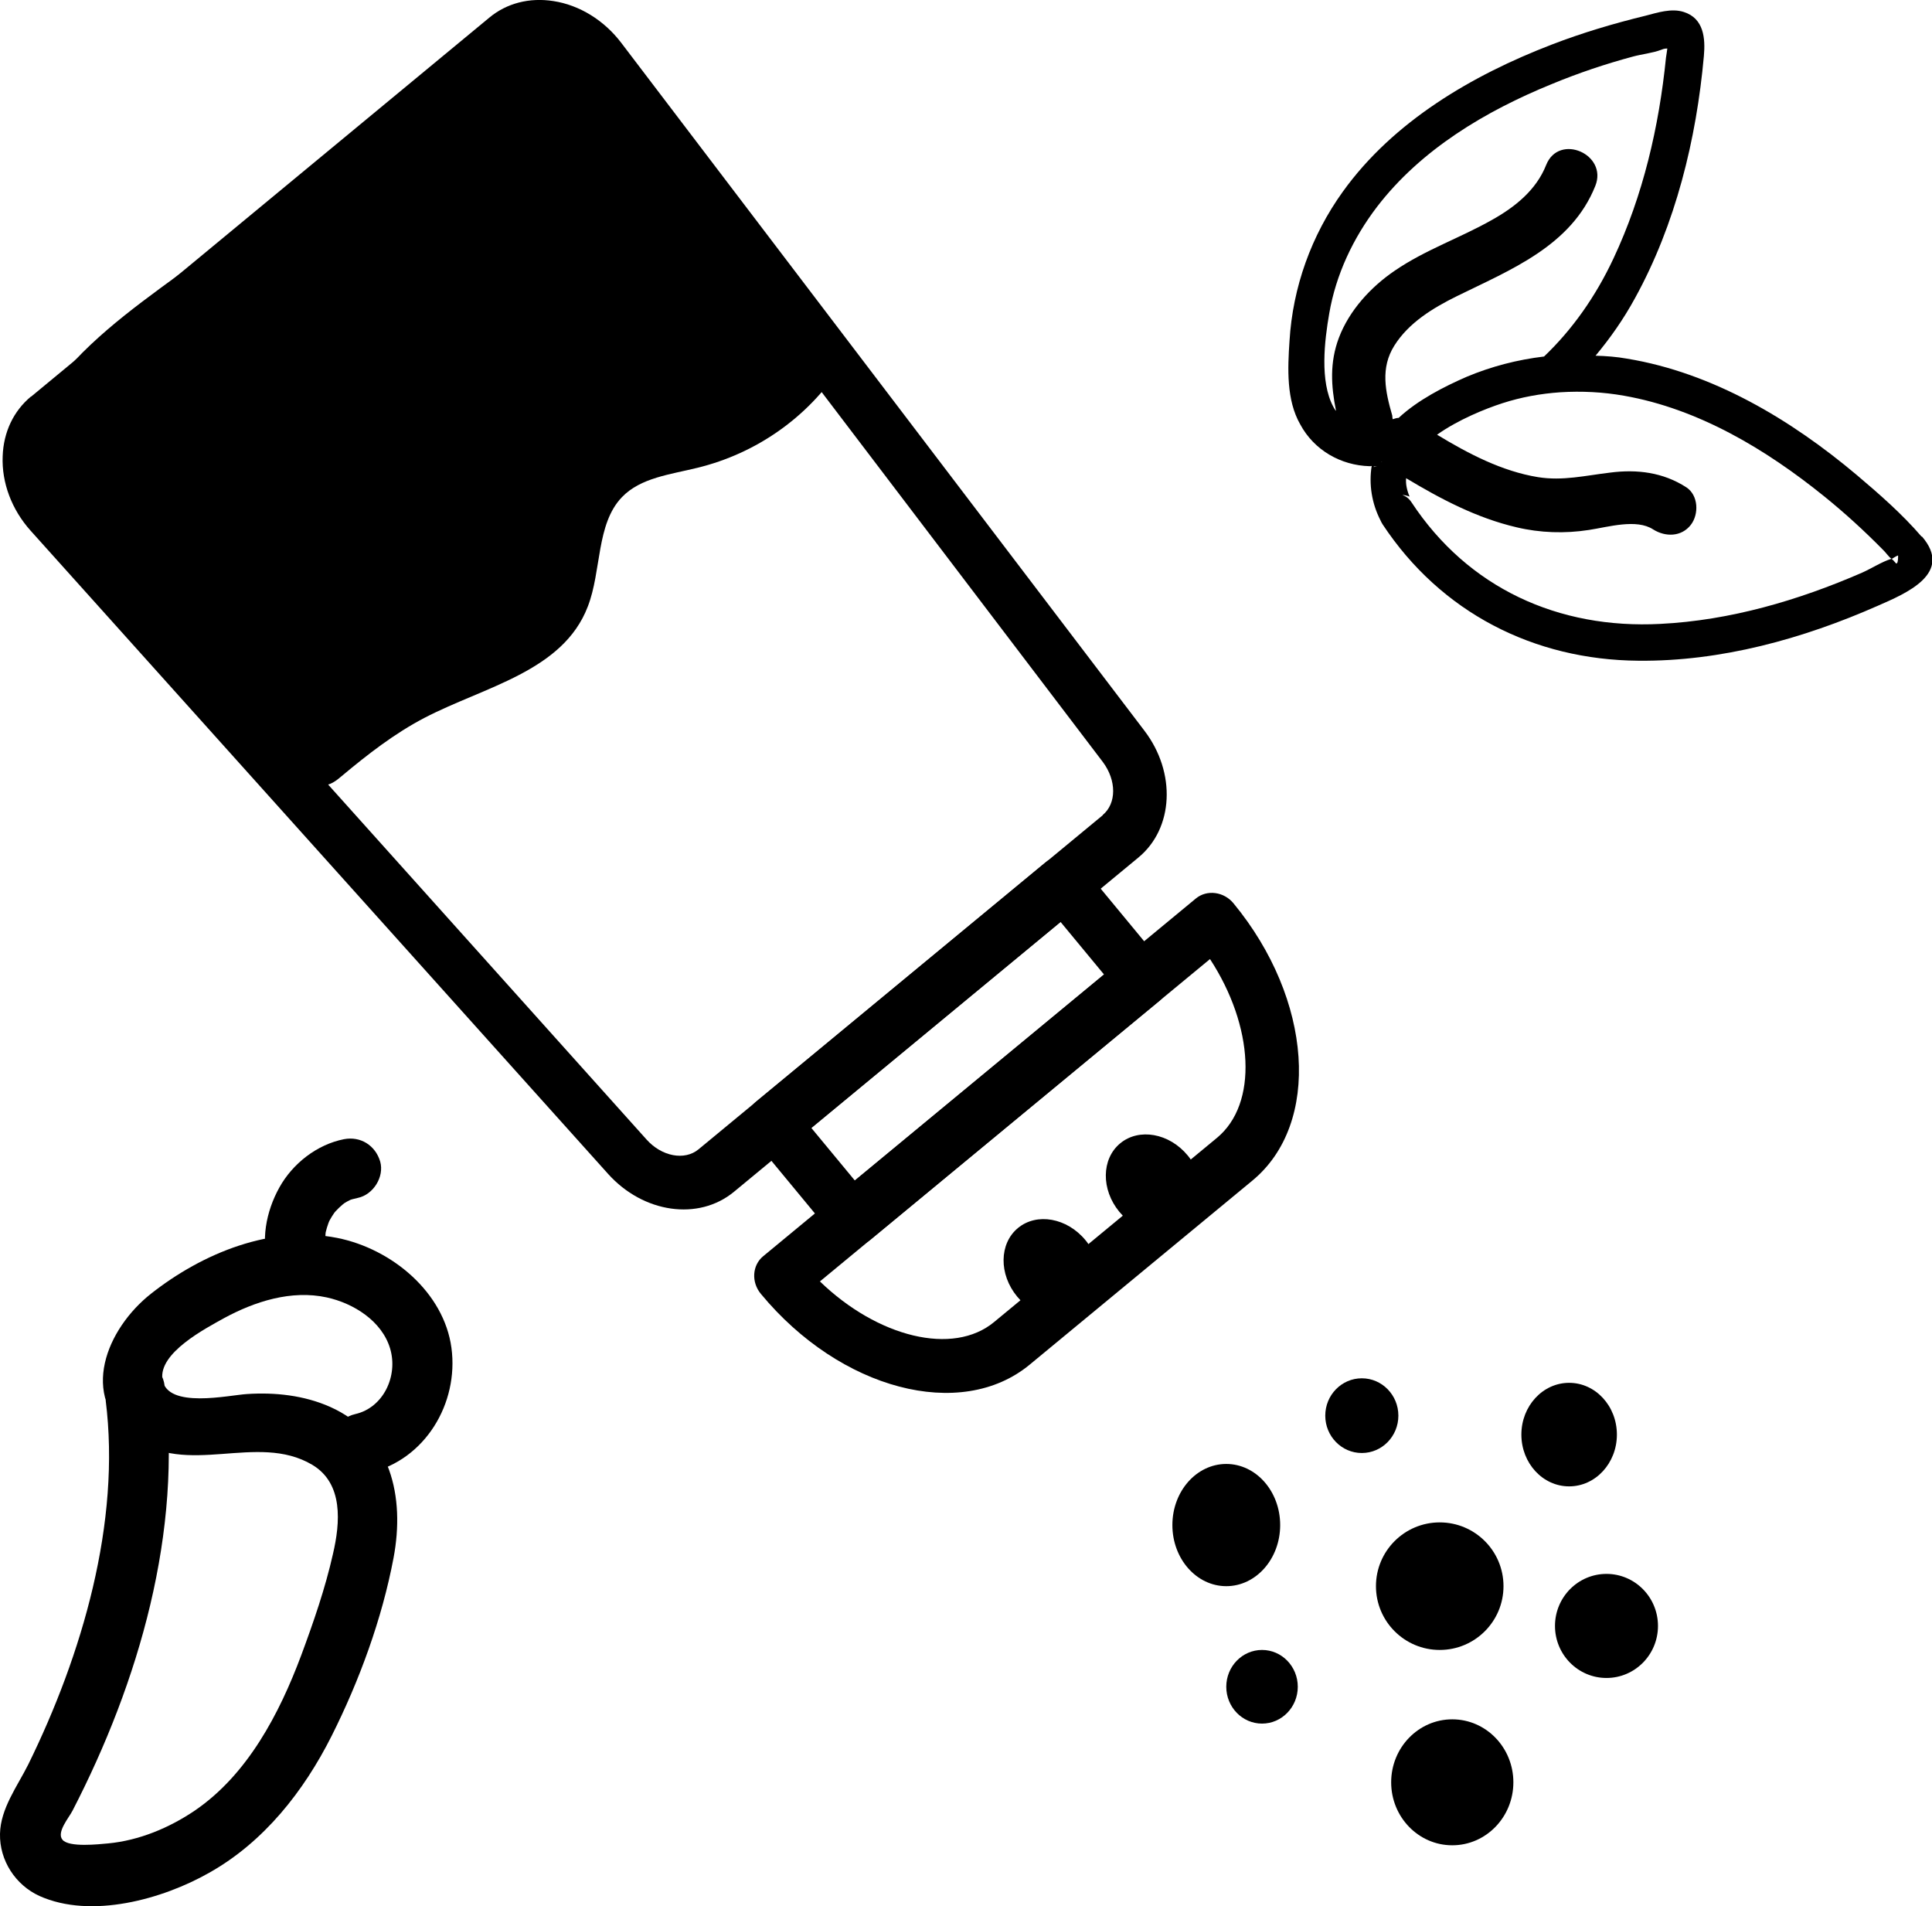 <?xml version="1.0" encoding="UTF-8"?>
<svg id="Calque_2" xmlns="http://www.w3.org/2000/svg" viewBox="0 0 72.41 71.43">
  <defs>
    <style>
      .cls-1 {
        fill: #000;
      }
    </style>
  </defs>
  <g id="Calque_1-2" data-name="Calque_1">
    <g>
      <g>
        <path class="cls-1" d="M1.17,14.86L18.34.66c.65-.54,1.5-.76,2.4-.62.98.15,1.9.72,2.54,1.56l19.61,25.78c1.2,1.57,1.1,3.67-.23,4.76l-15.15,12.52c-1.33,1.1-3.4.8-4.72-.67L1.15,19.89c-.71-.79-1.09-1.8-1.05-2.79.03-.91.41-1.7,1.06-2.24ZM41.33,30.54c.52-.43.52-1.3,0-1.99L21.73,2.77c-.3-.39-.72-.65-1.15-.72-.34-.05-.67.03-.9.22L2.5,16.47c-.24.2-.38.5-.39.85-.02.44.16.9.49,1.27l21.63,24.11c.57.64,1.43.8,1.95.37l15.15-12.52Z"/>
        <path class="cls-1" d="M28.34,41.28l10.84-8.96c.41-.34,1.05-.26,1.41.18l2.96,3.58c.37.44.33,1.08-.09,1.42l-10.84,8.96c-.41.34-1.05.26-1.41-.18l-2.96-3.58c-.37-.44-.33-1.08.09-1.42ZM39.75,34.55l-9.34,7.72,1.63,1.97,9.34-7.72-1.63-1.97Z"/>
        <path class="cls-1" d="M28.61,47.07l16.21-13.4c.41-.34,1.05-.26,1.41.18,2.97,3.6,3.29,8.26.71,10.39l-8.35,6.9c-2.58,2.13-7.1.94-10.07-2.65-.37-.44-.33-1.08.09-1.42ZM45.35,35.94l-14.62,12.08c2.16,2.09,4.99,2.8,6.53,1.52l8.35-6.9c1.55-1.28,1.38-4.19-.26-6.7Z"/>
        <g>
          <ellipse class="cls-1" cx="43.23" cy="44.36" rx="1.66" ry="1.96" transform="translate(-18.35 37.71) rotate(-39.58)"/>
          <ellipse class="cls-1" cx="39.4" cy="47.53" rx="1.66" ry="1.96" transform="translate(-21.25 36) rotate(-39.58)"/>
        </g>
        <path class="cls-1" d="M31.5,13.76c-1.23,1.88-3.15,3.23-5.36,3.77-1.01.25-2.13.37-2.83,1.1-.97,1.01-.76,2.76-1.28,4.1-.93,2.43-3.87,3-6.12,4.17-1.13.59-2.13,1.37-3.1,2.18-.21.18-.44.36-.73.35-.39-.02-.72-.37-.99-.69-3.06-3.62-6.12-7.24-9.18-10.86-.26-.31-.53-.63-.66-1.01-.27-.76.1-1.51.52-2.1,1.28-1.82,3.1-3.14,4.88-4.44,3.55-2.58,7.1-5.15,10.65-7.73.93-.67,1.96-1.38,3.18-1.25,1.77.19,3.11,1.99,4.15,3.59,1.88,2.89,3.77,5.78,5.65,8.67"/>
      </g>
      <g>
        <ellipse class="cls-1" cx="45.96" cy="57.15" rx="2.02" ry="2.29"/>
        <ellipse class="cls-1" cx="47.3" cy="63.21" rx="1.34" ry="1.38"/>
        <circle class="cls-1" cx="53.96" cy="59.44" r="2.39"/>
        <ellipse class="cls-1" cx="51.04" cy="53.05" rx="1.37" ry="1.4"/>
        <ellipse class="cls-1" cx="54.43" cy="66.79" rx="2.29" ry="2.36"/>
        <ellipse class="cls-1" cx="58.81" cy="53.76" rx="1.79" ry="1.94"/>
        <ellipse class="cls-1" cx="60.21" cy="60.93" rx="1.93" ry="1.95"/>
      </g>
      <g>
        <path class="cls-1" d="M3.96,52.47c.58,4.59-.89,9.56-2.9,13.65-.41.82-1.04,1.65-1.06,2.6-.02,1,.58,1.92,1.48,2.33,1.94.87,4.62.12,6.36-.87,2.05-1.15,3.55-3.06,4.59-5.13s1.89-4.39,2.32-6.67-.09-4.64-2.38-5.66c-.97-.43-2.06-.55-3.11-.48-.68.04-2.99.57-3.17-.54-.16-1,1.62-1.92,2.3-2.3,1.16-.63,2.53-1.07,3.86-.78,1,.22,2.06.88,2.37,1.91s-.25,2.22-1.3,2.46c-1.42.33-.89,2.53.53,2.2,2.08-.48,3.35-2.6,3.07-4.68s-2.23-3.71-4.28-4.12c-2.47-.49-5.05.57-6.98,2.09-1.66,1.31-2.72,3.83-.69,5.37s4.65-.19,6.73,1.04c1.18.7,1.05,2.18.78,3.34-.29,1.29-.73,2.56-1.19,3.8-.82,2.19-2.01,4.47-3.99,5.82-.96.65-2.09,1.12-3.25,1.23-.34.03-1.47.16-1.71-.14-.23-.28.25-.83.38-1.09,2.48-4.8,4.14-10.48,3.45-15.92-.18-1.44-2.38-.9-2.2.53h0Z"/>
        <path class="cls-1" d="M12.29,46.96c-.06-.18-.1-.36-.12-.55l.03.3c-.02-.21-.01-.43.02-.64l-.05.29c.04-.24.11-.47.21-.7l-.12.26c.1-.22.23-.43.38-.62l-.18.23c.15-.19.33-.36.52-.5l-.24.17c.17-.13.36-.23.56-.31l-.28.11c.13-.05.26-.08.39-.11.58-.12,1-.79.84-1.36-.18-.61-.74-.96-1.36-.84-1.01.2-1.92.91-2.42,1.81s-.72,2.02-.37,3c.1.29.24.53.51.7.24.15.58.21.86.14s.55-.25.7-.51c.14-.25.23-.58.14-.86h0Z"/>
      </g>
      <path d="M72.02,20.11c-.72-.84-1.59-1.6-2.43-2.31-2.46-2.07-5.39-3.83-8.61-4.36-.39-.07-.79-.1-1.18-.11.55-.66,1.05-1.37,1.48-2.16,1.52-2.76,2.3-5.95,2.58-9.07.06-.66,0-1.41-.75-1.65-.46-.15-.98.02-1.44.14-1.19.29-2.37.64-3.51,1.08-2.99,1.15-5.94,2.88-7.83,5.51-1.18,1.64-1.88,3.58-2,5.6-.07,1.03-.12,2.21.4,3.12.52.97,1.52,1.54,2.6,1.57.03,0,.05,0,.08-.01-.11.68,0,1.4.33,2.04.02.05.05.1.08.15,2.18,3.3,5.66,5.08,9.59,5.11,3.09.03,6.16-.82,8.97-2.06,1.05-.46,2.85-1.21,1.65-2.6ZM51.4,17.46h0s.05,0,.07-.02c-.02,0-.04.01-.06.01h0ZM51.49,17.48s-.03-.01-.04,0c.01,0,.02,0,.03,0,.04,0,.09,0,.13,0-.04.01-.08.01-.12.02ZM51.79,17.31s-.03.02-.05.03c.02,0,.03-.02.05-.04h0ZM50.06,15.39c-.03-.05-.06-.09-.09-.15-.51-.95-.33-2.47-.15-3.5.25-1.45.89-2.81,1.79-3.99,1.65-2.15,4.07-3.59,6.55-4.6.99-.41,2-.75,3.04-1.03.33-.09.73-.13,1.05-.25.14-.06.2-.05.24-.05-.02.12-.03.24-.05.34-.26,2.59-.86,5.17-1.97,7.53-.67,1.43-1.55,2.67-2.6,3.67h0c-1,.12-1.97.37-2.9.76-.85.37-1.83.87-2.55,1.54-.08,0-.15.03-.22.05-.02-.05-.01-.09-.02-.14-.26-.9-.45-1.78.08-2.62.54-.86,1.45-1.41,2.34-1.85,2.01-.99,4.29-1.88,5.19-4.13.48-1.19-1.36-1.99-1.84-.79-.37.94-1.17,1.58-2.03,2.06-1.2.68-2.5,1.12-3.64,1.9-.9.61-1.71,1.49-2.1,2.52-.35.93-.29,1.81-.11,2.72ZM71.03,21.07s-.02-.01-.02-.02c-.02,0-.04-.06-.07-.07-.01,0-.02-.03-.05-.04-.36.11-.74.36-1.1.52-2.39,1.04-4.95,1.79-7.56,1.92-3.82.2-7.21-1.34-9.33-4.56-.1-.15-.22-.23-.34-.27.09,0,.19.03.27.06-.1-.24-.15-.47-.13-.69,1.3.78,2.64,1.49,4.14,1.84.88.21,1.81.24,2.71.1.73-.11,1.78-.43,2.41-.02.46.29,1.06.28,1.41-.17.31-.4.29-1.11-.17-1.41-.87-.56-1.84-.68-2.85-.55-.93.11-1.78.32-2.71.17-1.35-.22-2.61-.88-3.78-1.59.79-.56,1.8-.97,2.45-1.18.71-.23,1.44-.36,2.17-.41h0c.8-.05,1.6-.01,2.39.13,2.79.49,5.32,2.01,7.5,3.77.78.63,1.51,1.3,2.2,2,.09.08.21.26.32.34h.02s.22-.14.23-.12c0,.27-.04.35-.11.26Z"/>
    </g>
  </g>
</svg>